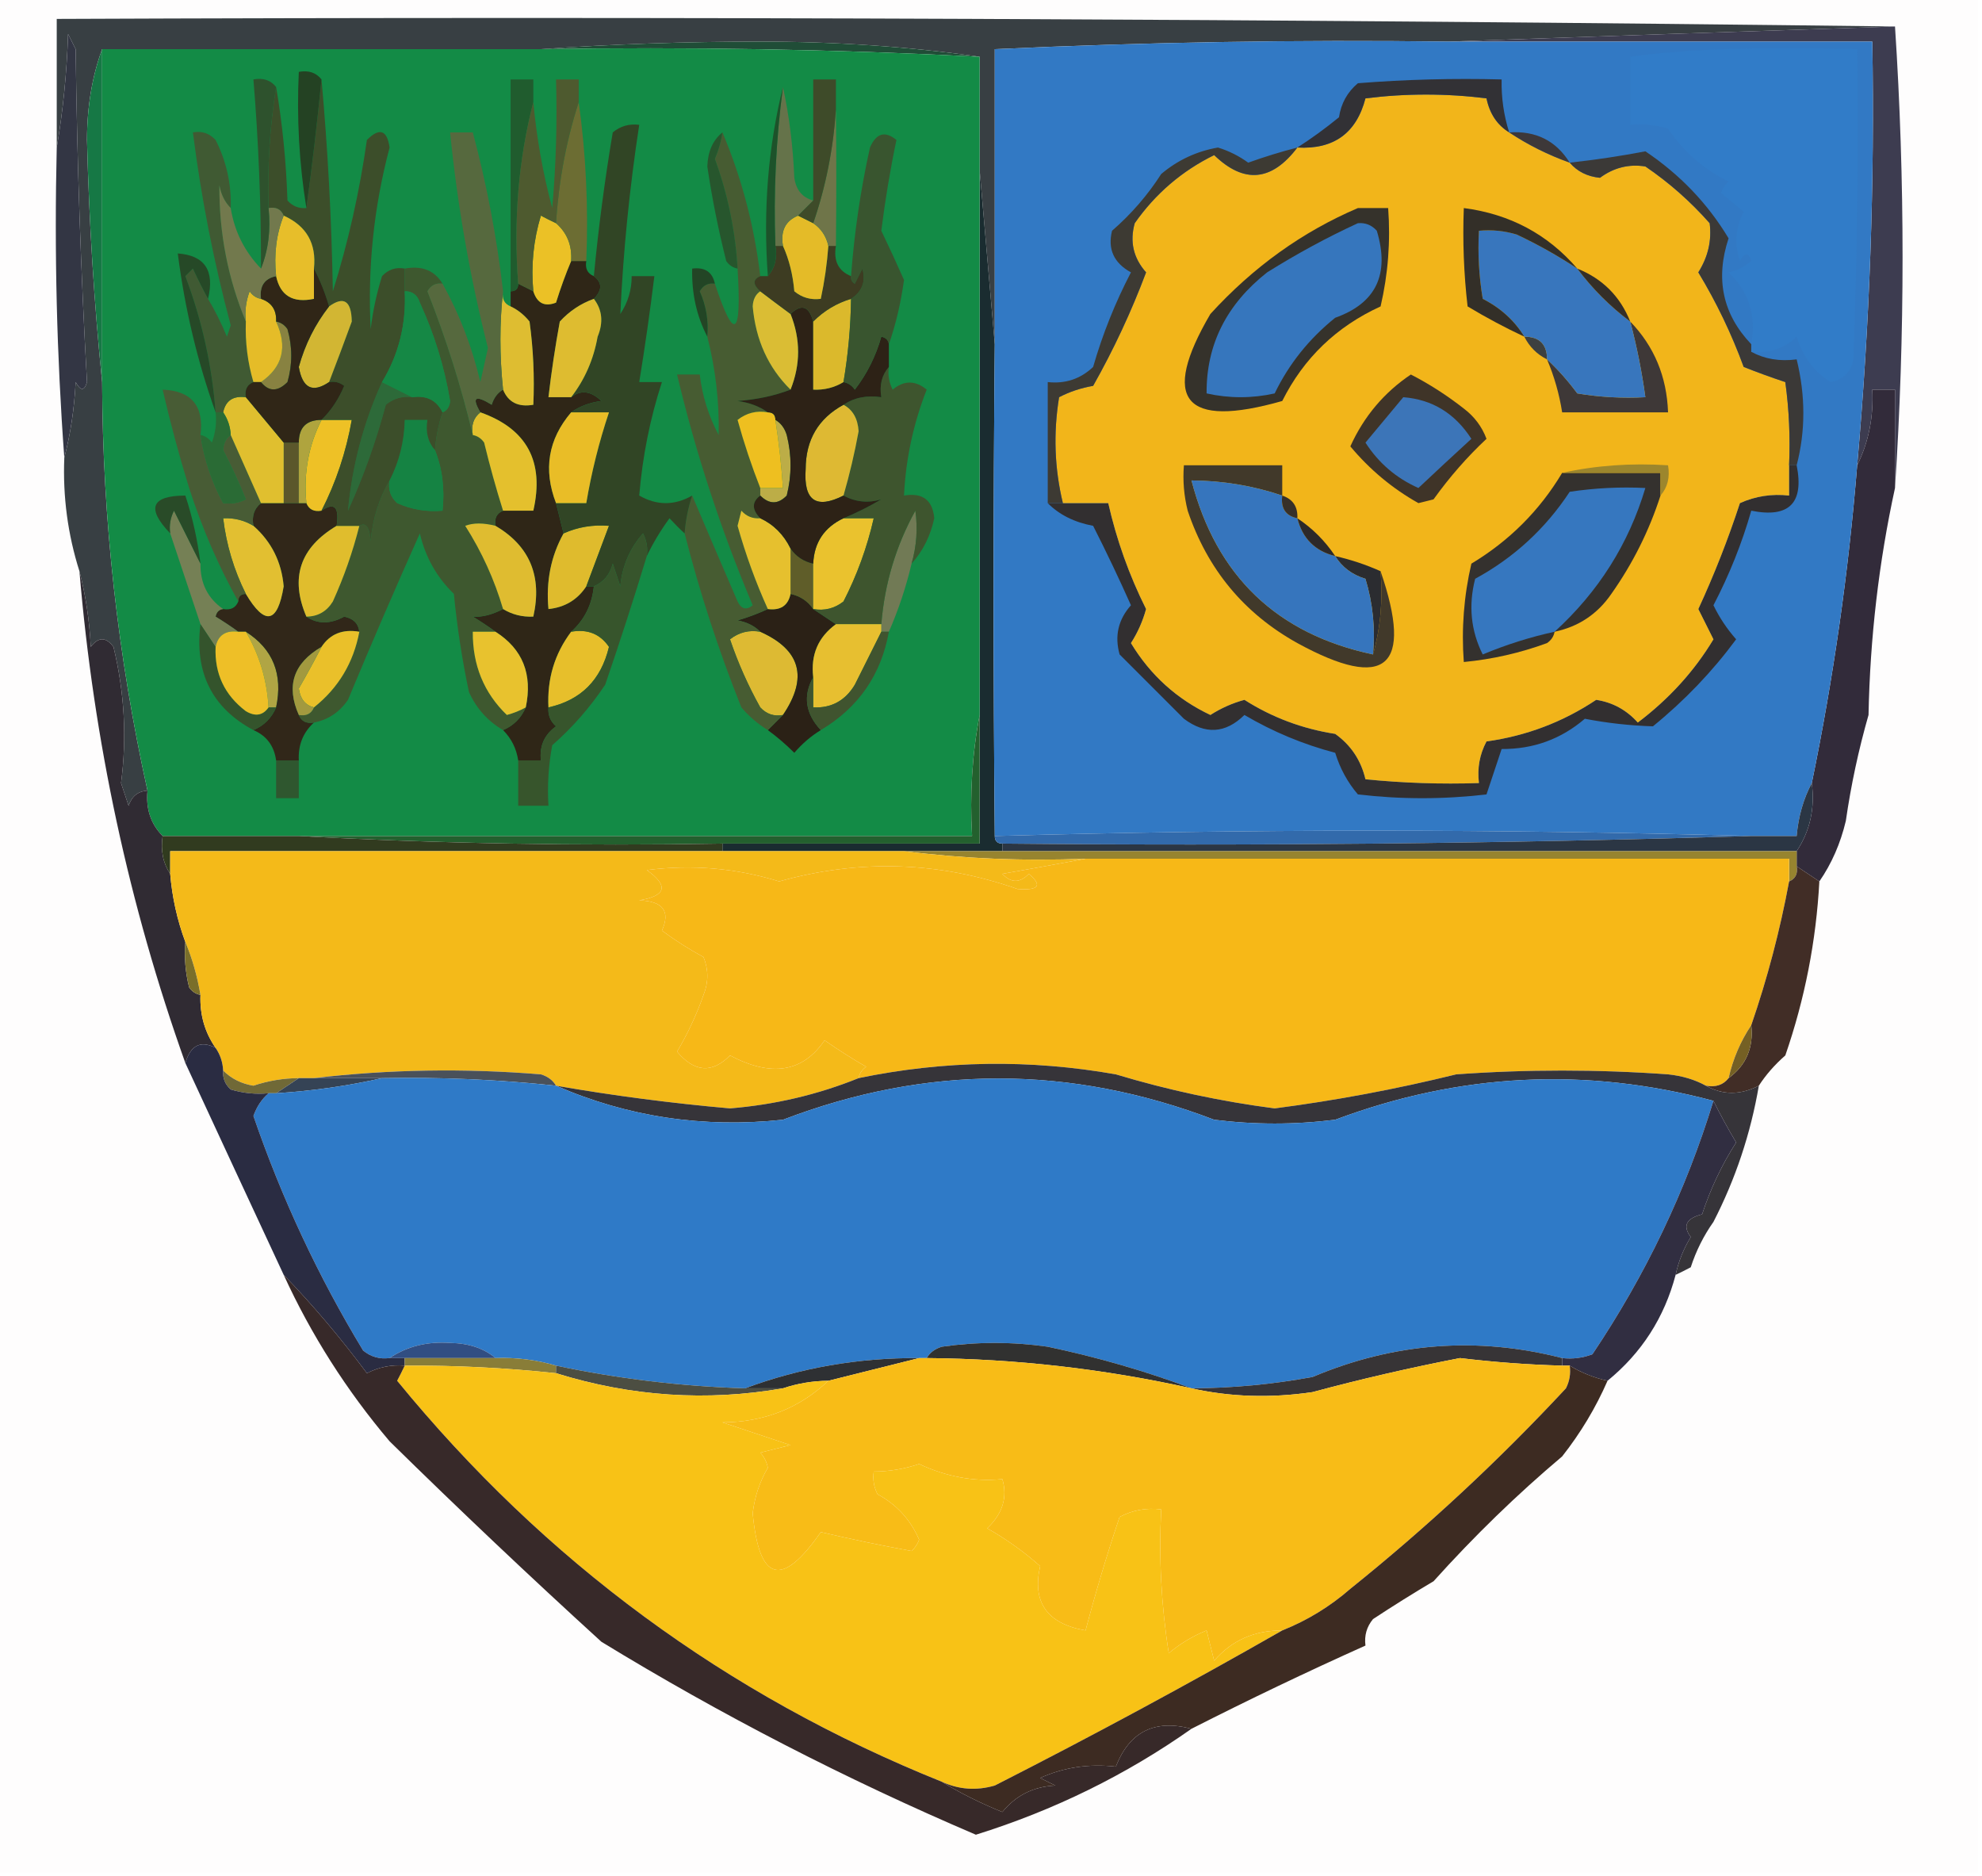<?xml version="1.0" encoding="UTF-8"?>
<!DOCTYPE svg PUBLIC "-//W3C//DTD SVG 1.1//EN" "http://www.w3.org/Graphics/SVG/1.1/DTD/svg11.dtd">
<svg xmlns="http://www.w3.org/2000/svg" version="1.1" width="262px" height="248px" style="shape-rendering:geometricPrecision; text-rendering:geometricPrecision; image-rendering:optimizeQuality; fill-rule:evenodd; clip-rule:evenodd" xmlns:xlink="http://www.w3.org/1999/xlink">
<g><path style="opacity:1" fill="#fefdfd" d="M -0.5,-0.5 C 86.833,-0.5 174.167,-0.5 261.5,-0.5C 261.5,82.167 261.5,164.833 261.5,247.5C 174.167,247.5 86.833,247.5 -0.5,247.5C -0.5,164.833 -0.5,82.167 -0.5,-0.5 Z"/></g>
<g><path style="opacity:1" fill="#383f43" d="M 250.5,3.5 C 230.705,4.143 211.039,4.81 191.5,5.5C 171.48,5.241 151.48,5.574 131.5,6.5C 131.5,19.5 131.5,32.5 131.5,45.5C 130.833,37.833 130.167,30.167 129.5,22.5C 129.5,17.5 129.5,12.5 129.5,7.5C 120.191,6.168 110.524,5.501 100.5,5.5C 90.661,5.5 80.994,5.834 71.5,6.5C 52.167,6.5 32.833,6.5 13.5,6.5C 12.176,10.107 11.509,14.107 11.5,18.5C 11.774,29.347 12.44,40.014 13.5,50.5C 13.57,68.757 15.57,86.757 19.5,104.5C 18.25,104.577 17.417,105.244 17,106.5C 16.667,105.5 16.333,104.5 16,103.5C 16.788,97.489 16.455,91.489 15,85.5C 14,84.167 13,84.167 12,85.5C 11.821,81.975 11.321,78.641 10.5,75.5C 8.959,70.635 8.292,65.635 8.5,60.5C 9.321,57.359 9.821,54.025 10,50.5C 10.654,51.696 11.154,51.696 11.5,50.5C 10.683,35.878 10.183,21.211 10,6.5C 9.667,5.833 9.333,5.167 9,4.5C 8.826,9.684 8.326,14.684 7.5,19.5C 7.5,13.833 7.5,8.167 7.5,2.5C 88.668,2.167 169.668,2.501 250.5,3.5 Z"/></g>
<g><path style="opacity:1" fill="#204d37" d="M 71.5,6.5 C 80.994,5.834 90.661,5.5 100.5,5.5C 110.524,5.501 120.191,6.168 129.5,7.5C 110.243,6.513 90.909,6.18 71.5,6.5 Z"/></g>
<g><path style="opacity:1" fill="#167845" d="M 13.5,6.5 C 13.5,21.167 13.5,35.833 13.5,50.5C 12.44,40.014 11.774,29.347 11.5,18.5C 11.509,14.107 12.176,10.107 13.5,6.5 Z"/></g>
<g><path style="opacity:1" fill="#333644" d="M 8.5,60.5 C 7.504,47.01 7.171,33.343 7.5,19.5C 8.326,14.684 8.826,9.684 9,4.5C 9.333,5.167 9.667,5.833 10,6.5C 10.183,21.211 10.683,35.878 11.5,50.5C 11.154,51.696 10.654,51.696 10,50.5C 9.821,54.025 9.321,57.359 8.5,60.5 Z"/></g>
<g><path style="opacity:1" fill="#3d3c50" d="M 250.5,3.5 C 251.833,23.833 251.833,44.167 250.5,64.5C 250.5,60.167 250.5,55.833 250.5,51.5C 249.5,51.5 248.5,51.5 247.5,51.5C 247.678,55.122 247.011,58.456 245.5,61.5C 247.157,42.877 247.823,24.211 247.5,5.5C 228.833,5.5 210.167,5.5 191.5,5.5C 211.039,4.81 230.705,4.143 250.5,3.5 Z"/></g>
<g><path style="opacity:1" fill="#1a2c30" d="M 129.5,22.5 C 130.167,30.167 130.833,37.833 131.5,45.5C 131.294,67.311 131.294,88.978 131.5,110.5C 131.5,111.167 131.833,111.5 132.5,111.5C 132.5,111.833 132.5,112.167 132.5,112.5C 128.167,112.5 123.833,112.5 119.5,112.5C 111.5,112.5 103.5,112.5 95.5,112.5C 95.5,112.167 95.5,111.833 95.5,111.5C 106.833,111.5 118.167,111.5 129.5,111.5C 129.5,105.833 129.5,100.167 129.5,94.5C 129.5,70.5 129.5,46.5 129.5,22.5 Z"/></g>
<g><path style="opacity:1" fill="#138b46" d="M 13.5,6.5 C 32.833,6.5 52.167,6.5 71.5,6.5C 90.909,6.18 110.243,6.513 129.5,7.5C 129.5,12.5 129.5,17.5 129.5,22.5C 129.5,46.5 129.5,70.5 129.5,94.5C 128.512,99.641 128.179,104.974 128.5,110.5C 98.833,110.5 69.167,110.5 39.5,110.5C 33.5,110.5 27.5,110.5 21.5,110.5C 19.926,108.898 19.259,106.898 19.5,104.5C 15.57,86.757 13.57,68.757 13.5,50.5C 13.5,35.833 13.5,21.167 13.5,6.5 Z"/></g>
<g><path style="opacity:1" fill="#ddba33" d="M 100.5,83.5 C 105.848,85.89 106.848,89.557 103.5,94.5C 102.325,94.719 101.325,94.386 100.5,93.5C 98.892,90.618 97.559,87.618 96.5,84.5C 97.689,83.571 99.022,83.238 100.5,83.5 Z"/></g>
<g><path style="opacity:1" fill="#b0a544" d="M 32.5,83.5 C 36.091,85.782 37.425,89.116 36.5,93.5C 36.167,93.5 35.833,93.5 35.5,93.5C 35.292,89.879 34.292,86.546 32.5,83.5 Z"/></g>
<g><path style="opacity:1" fill="#312719" d="M 34.5,66.5 C 35.5,66.5 36.5,66.5 37.5,66.5C 38.167,66.5 38.833,66.5 39.5,66.5C 39.833,66.5 40.167,66.5 40.5,66.5C 40.842,67.338 41.508,67.672 42.5,67.5C 44.203,66.34 44.869,67.007 44.5,69.5C 39.647,72.386 38.314,76.386 40.5,81.5C 41.979,82.506 43.646,82.506 45.5,81.5C 46.713,81.747 47.38,82.414 47.5,83.5C 45.302,83.12 43.635,83.787 42.5,85.5C 38.791,87.654 37.791,90.654 39.5,94.5C 39.842,95.338 40.508,95.672 41.5,95.5C 40.058,96.82 39.392,98.486 39.5,100.5C 38.5,100.5 37.5,100.5 36.5,100.5C 36.229,98.57 35.229,97.236 33.5,96.5C 34.9,95.9 35.9,94.9 36.5,93.5C 37.425,89.116 36.091,85.782 32.5,83.5C 32.167,83.5 31.833,83.5 31.5,83.5C 30.602,82.842 29.602,82.176 28.5,81.5C 28.624,80.893 28.957,80.56 29.5,80.5C 30.492,80.672 31.158,80.338 31.5,79.5C 31.5,78.833 31.833,78.5 32.5,78.5C 35.026,82.74 36.693,82.407 37.5,77.5C 37.218,74.269 35.885,71.602 33.5,69.5C 33.263,68.209 33.596,67.209 34.5,66.5 Z"/></g>
<g><path style="opacity:1" fill="#2b2116" d="M 104.5,78.5 C 105.778,78.782 106.778,79.449 107.5,80.5C 108.5,81.167 109.5,81.833 110.5,82.5C 108.15,84.213 107.15,86.547 107.5,89.5C 106.122,91.97 106.455,94.303 108.5,96.5C 107.206,97.29 106.039,98.29 105,99.5C 103.855,98.364 102.688,97.364 101.5,96.5C 102.167,95.833 102.833,95.167 103.5,94.5C 106.848,89.557 105.848,85.89 100.5,83.5C 99.737,82.732 98.737,82.232 97.5,82C 98.901,81.59 100.234,81.09 101.5,80.5C 103.179,80.715 104.179,80.048 104.5,78.5 Z"/></g>
<g><path style="opacity:1" fill="#2f2617" d="M 75.5,34.5 C 76.167,34.5 76.833,34.5 77.5,34.5C 77.328,35.492 77.662,36.158 78.5,36.5C 79.625,37.348 79.625,38.348 78.5,39.5C 76.771,40.117 75.271,41.117 74,42.5C 73.39,45.827 72.89,49.161 72.5,52.5C 73.5,52.5 74.5,52.5 75.5,52.5C 76.789,51.499 78.122,51.666 79.5,53C 77.942,53.21 76.609,53.71 75.5,54.5C 72.461,58.065 71.795,62.065 73.5,66.5C 73.833,67.833 74.167,69.167 74.5,70.5C 72.826,73.507 72.159,76.841 72.5,80.5C 74.664,80.278 76.33,79.278 77.5,77.5C 77.833,77.5 78.167,77.5 78.5,77.5C 78.25,79.941 77.25,81.941 75.5,83.5C 73.307,86.418 72.307,89.751 72.5,93.5C 72.414,94.496 72.748,95.329 73.5,96C 71.963,97.11 71.296,98.61 71.5,100.5C 70.5,100.5 69.5,100.5 68.5,100.5C 68.267,98.938 67.6,97.605 66.5,96.5C 67.9,95.9 68.9,94.9 69.5,93.5C 70.424,89.116 69.091,85.782 65.5,83.5C 64.602,82.842 63.602,82.176 62.5,81.5C 63.691,81.595 65.025,81.262 66.5,80.5C 67.708,81.234 69.041,81.567 70.5,81.5C 71.695,76.168 70.028,72.168 65.5,69.5C 65.328,68.508 65.662,67.842 66.5,67.5C 67.833,67.5 69.167,67.5 70.5,67.5C 71.984,61.01 69.651,56.677 63.5,54.5C 62.322,52.493 62.822,52.16 65,53.5C 65.278,52.584 65.778,51.917 66.5,51.5C 67.183,53.176 68.517,53.843 70.5,53.5C 70.665,49.818 70.499,46.152 70,42.5C 69.292,41.62 68.458,40.953 67.5,40.5C 67.5,39.833 67.5,39.167 67.5,38.5C 68.167,38.5 68.5,38.167 68.5,37.5C 69.167,37.833 69.833,38.167 70.5,38.5C 71.002,40.085 72.002,40.585 73.5,40C 74.109,38.052 74.776,36.218 75.5,34.5 Z"/></g>
<g><path style="opacity:1" fill="#5f5d29" d="M 104.5,72.5 C 105.222,73.551 106.222,74.218 107.5,74.5C 107.5,76.5 107.5,78.5 107.5,80.5C 106.778,79.449 105.778,78.782 104.5,78.5C 104.5,76.5 104.5,74.5 104.5,72.5 Z"/></g>
<g><path style="opacity:1" fill="#758055" d="M 26.5,74.5 C 26.461,77.089 27.461,79.089 29.5,80.5C 28.957,80.56 28.624,80.893 28.5,81.5C 29.602,82.176 30.602,82.842 31.5,83.5C 29.821,83.285 28.821,83.952 28.5,85.5C 27.833,84.5 27.167,83.5 26.5,82.5C 25.167,78.5 23.833,74.5 22.5,70.5C 22.351,69.448 22.517,68.448 23,67.5C 24.213,69.925 25.379,72.258 26.5,74.5 Z"/></g>
<g><path style="opacity:1" fill="#eac22e" d="M 111.5,68.5 C 112.833,68.5 114.167,68.5 115.5,68.5C 114.623,72.35 113.289,76.017 111.5,79.5C 110.311,80.429 108.978,80.762 107.5,80.5C 107.5,78.5 107.5,76.5 107.5,74.5C 107.622,71.708 108.956,69.708 111.5,68.5 Z"/></g>
<g><path style="opacity:1" fill="#3e582f" d="M 53.5,35.5 C 55.781,35.077 57.448,35.744 58.5,37.5C 57.624,37.369 56.957,37.703 56.5,38.5C 58.984,44.799 60.984,51.132 62.5,57.5C 63.117,57.611 63.617,57.944 64,58.5C 64.739,61.547 65.572,64.546 66.5,67.5C 65.662,67.842 65.328,68.508 65.5,69.5C 63.891,69.094 62.557,69.094 61.5,69.5C 63.694,72.951 65.36,76.618 66.5,80.5C 65.025,81.262 63.691,81.595 62.5,81.5C 63.602,82.176 64.602,82.842 65.5,83.5C 64.5,83.5 63.5,83.5 62.5,83.5C 62.463,87.903 63.963,91.569 67,94.5C 67.902,94.257 68.735,93.923 69.5,93.5C 68.9,94.9 67.9,95.9 66.5,96.5C 64.496,95.327 62.996,93.66 62,91.5C 61.088,87.205 60.422,82.872 60,78.5C 57.724,76.282 56.224,73.615 55.5,70.5C 52.236,77.792 49.069,85.126 46,92.5C 44.871,94.141 43.371,95.141 41.5,95.5C 40.508,95.672 39.842,95.338 39.5,94.5C 40.492,94.672 41.158,94.338 41.5,93.5C 44.728,90.931 46.728,87.598 47.5,83.5C 47.38,82.414 46.713,81.747 45.5,81.5C 43.646,82.506 41.979,82.506 40.5,81.5C 42.017,81.489 43.184,80.823 44,79.5C 45.474,76.244 46.64,72.911 47.5,69.5C 48.341,68.991 48.841,69.657 49,71.5C 49.279,68.543 50.113,65.877 51.5,63.5C 51.281,64.675 51.614,65.675 52.5,66.5C 54.409,67.348 56.409,67.682 58.5,67.5C 58.806,64.615 58.473,61.948 57.5,59.5C 57.629,57.784 57.962,56.117 58.5,54.5C 59.097,54.265 59.43,53.765 59.5,53C 58.744,48.489 57.411,44.155 55.5,40C 55.164,38.97 54.497,38.47 53.5,38.5C 53.5,37.5 53.5,36.5 53.5,35.5 Z"/></g>
<g><path style="opacity:1" fill="#475c32" d="M 95.5,17.5 C 98.043,23.524 99.709,29.857 100.5,36.5C 99.494,36.938 99.494,37.604 100.5,38.5C 99.876,38.917 99.543,39.584 99.5,40.5C 99.894,44.941 101.56,48.608 104.5,51.5C 102.369,52.314 100.036,52.814 97.5,53C 99.058,53.21 100.391,53.71 101.5,54.5C 100.022,54.238 98.689,54.571 97.5,55.5C 98.351,58.578 99.351,61.578 100.5,64.5C 100.5,64.833 100.5,65.167 100.5,65.5C 99.375,66.348 99.375,67.348 100.5,68.5C 99.504,68.586 98.671,68.252 98,67.5C 97.833,68.167 97.667,68.833 97.5,69.5C 98.565,73.291 99.899,76.958 101.5,80.5C 100.234,81.09 98.901,81.59 97.5,82C 98.737,82.232 99.737,82.732 100.5,83.5C 99.022,83.238 97.689,83.571 96.5,84.5C 97.559,87.618 98.892,90.618 100.5,93.5C 101.325,94.386 102.325,94.719 103.5,94.5C 102.833,95.167 102.167,95.833 101.5,96.5C 100.206,95.71 99.039,94.71 98,93.5C 95.009,86.025 92.509,78.358 90.5,70.5C 90.629,68.784 90.962,67.117 91.5,65.5C 93.448,70.077 95.448,74.744 97.5,79.5C 98.002,80.521 98.668,80.688 99.5,80C 95.32,70.117 91.987,59.95 89.5,49.5C 90.5,49.5 91.5,49.5 92.5,49.5C 92.826,52.311 93.659,54.978 95,57.5C 95.094,53.126 94.594,48.792 93.5,44.5C 93.682,42.409 93.348,40.409 92.5,38.5C 92.957,37.703 93.624,37.369 94.5,37.5C 97.056,45.235 98.056,44.569 97.5,35.5C 97.205,30.527 96.205,25.694 94.5,21C 94.989,19.861 95.323,18.695 95.5,17.5 Z"/></g>
<g><path style="opacity:1" fill="#dfbb2d" d="M 77.5,77.5 C 76.33,79.278 74.664,80.278 72.5,80.5C 72.159,76.841 72.826,73.507 74.5,70.5C 76.379,69.659 78.379,69.325 80.5,69.5C 79.506,72.157 78.506,74.824 77.5,77.5 Z"/></g>
<g><path style="opacity:1" fill="#e2bf31" d="M 33.5,69.5 C 35.885,71.602 37.218,74.269 37.5,77.5C 36.693,82.407 35.026,82.74 32.5,78.5C 30.921,75.341 29.921,72.007 29.5,68.5C 30.959,68.433 32.292,68.766 33.5,69.5 Z"/></g>
<g><path style="opacity:1" fill="#dfbc30" d="M 65.5,69.5 C 70.028,72.168 71.695,76.168 70.5,81.5C 69.041,81.567 67.708,81.234 66.5,80.5C 65.36,76.618 63.694,72.951 61.5,69.5C 62.557,69.094 63.891,69.094 65.5,69.5 Z"/></g>
<g><path style="opacity:1" fill="#e0bd2d" d="M 44.5,69.5 C 45.5,69.5 46.5,69.5 47.5,69.5C 46.64,72.911 45.474,76.244 44,79.5C 43.184,80.823 42.017,81.489 40.5,81.5C 38.314,76.386 39.647,72.386 44.5,69.5 Z"/></g>
<g><path style="opacity:1" fill="#717a55" d="M 120.5,74.5 C 119.759,77.634 118.759,80.634 117.5,83.5C 117.167,83.5 116.833,83.5 116.5,83.5C 116.5,83.167 116.5,82.833 116.5,82.5C 116.935,77.138 118.435,72.138 121,67.5C 121.334,69.847 121.167,72.181 120.5,74.5 Z"/></g>
<g><path style="opacity:1" fill="#e6c02e" d="M 100.5,68.5 C 102.264,69.326 103.598,70.659 104.5,72.5C 104.5,74.5 104.5,76.5 104.5,78.5C 104.179,80.048 103.179,80.715 101.5,80.5C 99.899,76.958 98.565,73.291 97.5,69.5C 97.667,68.833 97.833,68.167 98,67.5C 98.671,68.252 99.504,68.586 100.5,68.5 Z"/></g>
<g><path style="opacity:1" fill="#294b28" d="M 26.5,74.5 C 25.379,72.258 24.213,69.925 23,67.5C 22.517,68.448 22.351,69.448 22.5,70.5C 19.318,67.183 19.985,65.517 24.5,65.5C 25.461,68.426 26.127,71.426 26.5,74.5 Z"/></g>
<g><path style="opacity:1" fill="#485c35" d="M 26.5,57.5 C 26.986,60.711 27.986,63.711 29.5,66.5C 30.552,66.65 31.552,66.483 32.5,66C 31.592,63.768 30.592,61.601 29.5,59.5C 29.543,58.584 29.876,57.917 30.5,57.5C 31.827,60.471 33.16,63.471 34.5,66.5C 33.596,67.209 33.263,68.209 33.5,69.5C 32.292,68.766 30.959,68.433 29.5,68.5C 29.921,72.007 30.921,75.341 32.5,78.5C 31.833,78.5 31.5,78.833 31.5,79.5C 28.896,74.853 26.73,69.853 25,64.5C 23.673,60.191 22.506,55.858 21.5,51.5C 25.314,51.651 26.981,53.651 26.5,57.5 Z"/></g>
<g><path style="opacity:1" fill="#3e552e" d="M 117.5,48.5 C 117.351,49.552 117.517,50.552 118,51.5C 119.494,50.253 120.994,50.253 122.5,51.5C 120.733,56.003 119.733,60.669 119.5,65.5C 121.948,65.085 123.281,66.085 123.5,68.5C 122.999,70.836 121.999,72.836 120.5,74.5C 121.167,72.181 121.334,69.847 121,67.5C 118.435,72.138 116.935,77.138 116.5,82.5C 114.5,82.5 112.5,82.5 110.5,82.5C 109.5,81.833 108.5,81.167 107.5,80.5C 108.978,80.762 110.311,80.429 111.5,79.5C 113.289,76.017 114.623,72.35 115.5,68.5C 114.167,68.5 112.833,68.5 111.5,68.5C 113.158,67.819 114.825,66.985 116.5,66C 114.773,66.526 113.106,66.359 111.5,65.5C 112.306,62.715 112.972,59.881 113.5,57C 113.392,55.319 112.725,54.152 111.5,53.5C 112.919,52.549 114.585,52.215 116.5,52.5C 116.232,50.901 116.566,49.568 117.5,48.5 Z"/></g>
<g><path style="opacity:1" fill="#158343" d="M 57.5,59.5 C 58.473,61.948 58.806,64.615 58.5,67.5C 56.409,67.682 54.409,67.348 52.5,66.5C 51.614,65.675 51.281,64.675 51.5,63.5C 52.774,61.008 53.44,58.341 53.5,55.5C 54.5,55.5 55.5,55.5 56.5,55.5C 56.232,57.099 56.566,58.432 57.5,59.5 Z"/></g>
<g><path style="opacity:1" fill="#deb933" d="M 111.5,53.5 C 112.725,54.152 113.392,55.319 113.5,57C 112.972,59.881 112.306,62.715 111.5,65.5C 107.876,67.334 106.209,66.167 106.5,62C 106.509,58.144 108.175,55.31 111.5,53.5 Z"/></g>
<g><path style="opacity:1" fill="#bcad47" d="M 102.5,55.5 C 103.222,55.917 103.722,56.584 104,57.5C 104.667,60.167 104.667,62.833 104,65.5C 102.855,66.684 101.688,66.684 100.5,65.5C 100.5,65.167 100.5,64.833 100.5,64.5C 101.5,64.5 102.5,64.5 103.5,64.5C 103.296,61.482 102.963,58.482 102.5,55.5 Z"/></g>
<g><path style="opacity:1" fill="#5b572b" d="M 37.5,58.5 C 38.167,58.5 38.833,58.5 39.5,58.5C 39.5,61.167 39.5,63.833 39.5,66.5C 38.833,66.5 38.167,66.5 37.5,66.5C 37.5,63.833 37.5,61.167 37.5,58.5 Z"/></g>
<g><path style="opacity:1" fill="#e0bf2f" d="M 32.5,52.5 C 34.167,54.5 35.833,56.5 37.5,58.5C 37.5,61.167 37.5,63.833 37.5,66.5C 36.5,66.5 35.5,66.5 34.5,66.5C 33.16,63.471 31.827,60.471 30.5,57.5C 30.443,56.391 30.11,55.391 29.5,54.5C 29.821,52.952 30.821,52.285 32.5,52.5 Z"/></g>
<g><path style="opacity:1" fill="#2a6b35" d="M 28.5,54.5 C 28.833,54.5 29.167,54.5 29.5,54.5C 30.11,55.391 30.443,56.391 30.5,57.5C 29.876,57.917 29.543,58.584 29.5,59.5C 30.592,61.601 31.592,63.768 32.5,66C 31.552,66.483 30.552,66.65 29.5,66.5C 27.986,63.711 26.986,60.711 26.5,57.5C 27.117,57.611 27.617,57.944 28,58.5C 28.49,57.207 28.657,55.873 28.5,54.5 Z"/></g>
<g><path style="opacity:1" fill="#eebf20" d="M 101.5,54.5 C 102.167,54.5 102.5,54.833 102.5,55.5C 102.963,58.482 103.296,61.482 103.5,64.5C 102.5,64.5 101.5,64.5 100.5,64.5C 99.351,61.578 98.351,58.578 97.5,55.5C 98.689,54.571 100.022,54.238 101.5,54.5 Z"/></g>
<g><path style="opacity:1" fill="#314525" d="M 91.5,65.5 C 90.962,67.117 90.629,68.784 90.5,70.5C 89.849,69.909 89.182,69.243 88.5,68.5C 87.304,70.145 86.304,71.811 85.5,73.5C 85.65,72.448 85.483,71.448 85,70.5C 83.249,72.49 82.249,74.823 82,77.5C 81.667,76.5 81.333,75.5 81,74.5C 80.623,75.942 79.79,76.942 78.5,77.5C 78.167,77.5 77.833,77.5 77.5,77.5C 78.506,74.824 79.506,72.157 80.5,69.5C 78.379,69.325 76.379,69.659 74.5,70.5C 74.167,69.167 73.833,67.833 73.5,66.5C 74.833,66.5 76.167,66.5 77.5,66.5C 78.191,62.404 79.191,58.404 80.5,54.5C 78.833,54.5 77.167,54.5 75.5,54.5C 76.609,53.71 77.942,53.21 79.5,53C 78.122,51.666 76.789,51.499 75.5,52.5C 77.3,50.172 78.467,47.505 79,44.5C 79.78,42.613 79.613,40.946 78.5,39.5C 79.625,38.348 79.625,37.348 78.5,36.5C 79.105,30.152 79.938,23.819 81,17.5C 82.011,16.663 83.178,16.33 84.5,16.5C 83.223,24.817 82.39,33.15 82,41.5C 83.009,39.975 83.509,38.308 83.5,36.5C 84.5,36.5 85.5,36.5 86.5,36.5C 85.926,41.183 85.26,45.85 84.5,50.5C 85.5,50.5 86.5,50.5 87.5,50.5C 85.935,55.307 84.935,60.307 84.5,65.5C 86.833,66.833 89.167,66.833 91.5,65.5 Z"/></g>
<g><path style="opacity:1" fill="#e9bd27" d="M 75.5,54.5 C 77.167,54.5 78.833,54.5 80.5,54.5C 79.191,58.404 78.191,62.404 77.5,66.5C 76.167,66.5 74.833,66.5 73.5,66.5C 71.795,62.065 72.461,58.065 75.5,54.5 Z"/></g>
<g><path style="opacity:1" fill="#e4c02d" d="M 63.5,54.5 C 69.651,56.677 71.984,61.01 70.5,67.5C 69.167,67.5 67.833,67.5 66.5,67.5C 65.572,64.546 64.739,61.547 64,58.5C 63.617,57.944 63.117,57.611 62.5,57.5C 62.263,56.209 62.596,55.209 63.5,54.5 Z"/></g>
<g><path style="opacity:1" fill="#eec126" d="M 42.5,55.5 C 43.833,55.5 45.167,55.5 46.5,55.5C 45.752,59.743 44.419,63.743 42.5,67.5C 41.508,67.672 40.842,67.338 40.5,66.5C 40.113,62.556 40.78,58.889 42.5,55.5 Z"/></g>
<g><path style="opacity:1" fill="#afa43e" d="M 42.5,55.5 C 40.78,58.889 40.113,62.556 40.5,66.5C 40.167,66.5 39.833,66.5 39.5,66.5C 39.5,63.833 39.5,61.167 39.5,58.5C 39.5,56.5 40.5,55.5 42.5,55.5 Z"/></g>
<g><path style="opacity:1" fill="#2d6a39" d="M 50.5,50.5 C 51.833,51.167 53.167,51.833 54.5,52.5C 53.178,52.33 52.011,52.663 51,53.5C 49.704,58.35 48.037,63.017 46,67.5C 46.556,61.543 48.056,55.877 50.5,50.5 Z"/></g>
<g><path style="opacity:1" fill="#2d2216" d="M 107.5,42.5 C 107.5,45.5 107.5,48.5 107.5,51.5C 108.959,51.567 110.292,51.234 111.5,50.5C 112.117,50.611 112.617,50.944 113,51.5C 114.61,49.403 115.777,47.07 116.5,44.5C 117.107,44.624 117.44,44.957 117.5,45.5C 117.5,46.5 117.5,47.5 117.5,48.5C 116.566,49.568 116.232,50.901 116.5,52.5C 114.585,52.215 112.919,52.549 111.5,53.5C 108.175,55.31 106.509,58.144 106.5,62C 106.209,66.167 107.876,67.334 111.5,65.5C 113.106,66.359 114.773,66.526 116.5,66C 114.825,66.985 113.158,67.819 111.5,68.5C 108.956,69.708 107.622,71.708 107.5,74.5C 106.222,74.218 105.222,73.551 104.5,72.5C 103.598,70.659 102.264,69.326 100.5,68.5C 99.375,67.348 99.375,66.348 100.5,65.5C 101.688,66.684 102.855,66.684 104,65.5C 104.667,62.833 104.667,60.167 104,57.5C 103.722,56.584 103.222,55.917 102.5,55.5C 102.5,54.833 102.167,54.5 101.5,54.5C 100.391,53.71 99.058,53.21 97.5,53C 100.036,52.814 102.369,52.314 104.5,51.5C 105.833,48.167 105.833,44.833 104.5,41.5C 105.947,40.115 106.947,40.448 107.5,42.5 Z"/></g>
<g><path style="opacity:1" fill="#debc30" d="M 78.5,39.5 C 79.613,40.946 79.78,42.613 79,44.5C 78.467,47.505 77.3,50.172 75.5,52.5C 74.5,52.5 73.5,52.5 72.5,52.5C 72.89,49.161 73.39,45.827 74,42.5C 75.271,41.117 76.771,40.117 78.5,39.5 Z"/></g>
<g><path style="opacity:1" fill="#3c4e2a" d="M 42.5,10.5 C 43.33,19.658 43.83,28.991 44,38.5C 46.028,32.022 47.528,25.355 48.5,18.5C 50.167,16.833 51.167,17.167 51.5,19.5C 49.413,27.372 48.58,35.372 49,43.5C 49.287,41.109 49.787,38.776 50.5,36.5C 51.325,35.614 52.325,35.281 53.5,35.5C 53.5,36.5 53.5,37.5 53.5,38.5C 53.71,42.858 52.71,46.858 50.5,50.5C 48.056,55.877 46.556,61.543 46,67.5C 48.037,63.017 49.704,58.35 51,53.5C 52.011,52.663 53.178,52.33 54.5,52.5C 56.38,52.229 57.713,52.896 58.5,54.5C 57.962,56.117 57.629,57.784 57.5,59.5C 56.566,58.432 56.232,57.099 56.5,55.5C 55.5,55.5 54.5,55.5 53.5,55.5C 53.44,58.341 52.774,61.008 51.5,63.5C 50.113,65.877 49.279,68.543 49,71.5C 48.841,69.657 48.341,68.991 47.5,69.5C 46.5,69.5 45.5,69.5 44.5,69.5C 44.869,67.007 44.203,66.34 42.5,67.5C 44.419,63.743 45.752,59.743 46.5,55.5C 45.167,55.5 43.833,55.5 42.5,55.5C 43.778,54.251 44.778,52.751 45.5,51C 44.906,50.536 44.239,50.369 43.5,50.5C 44.532,47.817 45.532,45.151 46.5,42.5C 46.453,39.761 45.453,39.095 43.5,40.5C 42.976,38.694 42.309,37.028 41.5,35.5C 41.851,32.188 40.518,29.855 37.5,28.5C 37.158,27.662 36.492,27.328 35.5,27.5C 35.324,22.12 35.658,16.787 36.5,11.5C 37.326,16.317 37.826,21.317 38,26.5C 38.671,27.252 39.504,27.586 40.5,27.5C 41.253,21.968 41.919,16.301 42.5,10.5 Z"/></g>
<g><path style="opacity:1" fill="#dabd34" d="M 100.5,38.5 C 101.795,39.488 103.128,40.488 104.5,41.5C 105.833,44.833 105.833,48.167 104.5,51.5C 101.56,48.608 99.894,44.941 99.5,40.5C 99.543,39.584 99.876,38.917 100.5,38.5 Z"/></g>
<g><path style="opacity:1" fill="#dbb92c" d="M 112.5,39.5 C 112.448,43.198 112.114,46.865 111.5,50.5C 110.292,51.234 108.959,51.567 107.5,51.5C 107.5,48.5 107.5,45.5 107.5,42.5C 108.922,41.075 110.589,40.075 112.5,39.5 Z"/></g>
<g><path style="opacity:1" fill="#debd31" d="M 66.5,38.5 C 66.328,39.492 66.662,40.158 67.5,40.5C 68.458,40.953 69.292,41.62 70,42.5C 70.499,46.152 70.665,49.818 70.5,53.5C 68.517,53.843 67.183,53.176 66.5,51.5C 66.034,46.971 66.034,42.637 66.5,38.5 Z"/></g>
<g><path style="opacity:1" fill="#405a33" d="M 30.5,27.5 C 29.732,26.738 29.232,25.738 29,24.5C 28.963,30.811 30.129,36.811 32.5,42.5C 32.401,45.237 32.735,47.904 33.5,50.5C 32.662,50.842 32.328,51.508 32.5,52.5C 30.821,52.285 29.821,52.952 29.5,54.5C 29.167,54.5 28.833,54.5 28.5,54.5C 28.024,48.31 26.691,42.31 24.5,36.5C 24.833,36.167 25.167,35.833 25.5,35.5C 26.172,36.949 26.839,38.282 27.5,39.5C 28.41,41.019 29.243,42.685 30,44.5C 30.167,44 30.333,43.5 30.5,43C 28.256,34.613 26.589,26.113 25.5,17.5C 26.675,17.281 27.675,17.614 28.5,18.5C 29.933,21.333 30.6,24.333 30.5,27.5 Z"/></g>
<g><path style="opacity:1" fill="#158845" d="M 53.5,38.5 C 54.497,38.47 55.164,38.97 55.5,40C 57.411,44.155 58.744,48.489 59.5,53C 59.43,53.765 59.097,54.265 58.5,54.5C 57.713,52.896 56.38,52.229 54.5,52.5C 53.167,51.833 51.833,51.167 50.5,50.5C 52.71,46.858 53.71,42.858 53.5,38.5 Z"/></g>
<g><path style="opacity:1" fill="#d2b633" d="M 43.5,50.5 C 41.316,51.983 39.983,51.316 39.5,48.5C 40.317,45.533 41.65,42.866 43.5,40.5C 45.453,39.095 46.453,39.761 46.5,42.5C 45.532,45.151 44.532,47.817 43.5,50.5 Z"/></g>
<g><path style="opacity:1" fill="#888241" d="M 36.5,42.5 C 37.117,42.611 37.617,42.944 38,43.5C 38.667,45.833 38.667,48.167 38,50.5C 36.708,51.791 35.542,51.791 34.5,50.5C 37.378,48.512 38.045,45.846 36.5,42.5 Z"/></g>
<g><path style="opacity:1" fill="#e5bc28" d="M 34.5,39.5 C 35.906,39.973 36.573,40.973 36.5,42.5C 38.045,45.846 37.378,48.512 34.5,50.5C 34.167,50.5 33.833,50.5 33.5,50.5C 32.735,47.904 32.401,45.237 32.5,42.5C 32.343,41.127 32.51,39.793 33,38.5C 33.383,39.056 33.883,39.389 34.5,39.5 Z"/></g>
<g><path style="opacity:1" fill="#234525" d="M 94.5,37.5 C 93.624,37.369 92.957,37.703 92.5,38.5C 93.348,40.409 93.682,42.409 93.5,44.5C 92.087,41.781 91.42,38.781 91.5,35.5C 93.179,35.285 94.179,35.952 94.5,37.5 Z"/></g>
<g><path style="opacity:1" fill="#302617" d="M 41.5,35.5 C 42.309,37.028 42.976,38.694 43.5,40.5C 41.65,42.866 40.317,45.533 39.5,48.5C 39.983,51.316 41.316,51.983 43.5,50.5C 44.239,50.369 44.906,50.536 45.5,51C 44.778,52.751 43.778,54.251 42.5,55.5C 40.5,55.5 39.5,56.5 39.5,58.5C 38.833,58.5 38.167,58.5 37.5,58.5C 35.833,56.5 34.167,54.5 32.5,52.5C 32.328,51.508 32.662,50.842 33.5,50.5C 33.833,50.5 34.167,50.5 34.5,50.5C 35.542,51.791 36.708,51.791 38,50.5C 38.667,48.167 38.667,45.833 38,43.5C 37.617,42.944 37.117,42.611 36.5,42.5C 36.573,40.973 35.906,39.973 34.5,39.5C 34.285,37.821 34.952,36.821 36.5,36.5C 37.048,39.084 38.715,40.084 41.5,39.5C 41.5,38.167 41.5,36.833 41.5,35.5 Z"/></g>
<g><path style="opacity:1" fill="#39552f" d="M 117.5,45.5 C 117.44,44.957 117.107,44.624 116.5,44.5C 115.777,47.07 114.61,49.403 113,51.5C 112.617,50.944 112.117,50.611 111.5,50.5C 112.114,46.865 112.448,43.198 112.5,39.5C 113.984,38.527 114.484,37.193 114,35.5C 113.667,36.167 113.333,36.833 113,37.5C 112.601,37.272 112.435,36.938 112.5,36.5C 112.924,30.776 113.757,25.11 115,19.5C 115.826,17.595 116.993,17.261 118.5,18.5C 117.671,22.456 117.005,26.456 116.5,30.5C 117.546,32.672 118.546,34.839 119.5,37C 119.088,40.026 118.421,42.86 117.5,45.5 Z"/></g>
<g><path style="opacity:1" fill="#3d3c22" d="M 102.5,32.5 C 102.833,32.5 103.167,32.5 103.5,32.5C 104.309,34.292 104.809,36.292 105,38.5C 106.011,39.337 107.178,39.67 108.5,39.5C 108.993,37.194 109.326,34.861 109.5,32.5C 109.833,32.5 110.167,32.5 110.5,32.5C 110.157,34.483 110.824,35.817 112.5,36.5C 112.435,36.938 112.601,37.272 113,37.5C 113.333,36.833 113.667,36.167 114,35.5C 114.484,37.193 113.984,38.527 112.5,39.5C 110.589,40.075 108.922,41.075 107.5,42.5C 106.947,40.448 105.947,40.115 104.5,41.5C 103.128,40.488 101.795,39.488 100.5,38.5C 99.494,37.604 99.494,36.938 100.5,36.5C 100.833,36.5 101.167,36.5 101.5,36.5C 102.434,35.432 102.768,34.099 102.5,32.5 Z"/></g>
<g><path style="opacity:1" fill="#e7be2a" d="M 37.5,28.5 C 40.518,29.855 41.851,32.188 41.5,35.5C 41.5,36.833 41.5,38.167 41.5,39.5C 38.715,40.084 37.048,39.084 36.5,36.5C 36.194,33.615 36.527,30.948 37.5,28.5 Z"/></g>
<g><path style="opacity:1" fill="#264927" d="M 27.5,39.5 C 26.839,38.282 26.172,36.949 25.5,35.5C 25.167,35.833 24.833,36.167 24.5,36.5C 26.691,42.31 28.024,48.31 28.5,54.5C 26.096,47.784 24.429,40.784 23.5,33.5C 27.068,33.759 28.401,35.759 27.5,39.5 Z"/></g>
<g><path style="opacity:1" fill="#ebc126" d="M 73.5,29.5 C 74.968,30.779 75.635,32.446 75.5,34.5C 74.776,36.218 74.109,38.052 73.5,40C 72.002,40.585 71.002,40.085 70.5,38.5C 70.18,35.102 70.513,31.768 71.5,28.5C 72.183,28.863 72.85,29.196 73.5,29.5 Z"/></g>
<g><path style="opacity:1" fill="#72794d" d="M 30.5,27.5 C 30.985,30.569 32.319,33.236 34.5,35.5C 35.473,33.052 35.806,30.385 35.5,27.5C 36.492,27.328 37.158,27.662 37.5,28.5C 36.527,30.948 36.194,33.615 36.5,36.5C 34.952,36.821 34.285,37.821 34.5,39.5C 33.883,39.389 33.383,39.056 33,38.5C 32.51,39.793 32.343,41.127 32.5,42.5C 30.129,36.811 28.963,30.811 29,24.5C 29.232,25.738 29.732,26.738 30.5,27.5 Z"/></g>
<g><path style="opacity:1" fill="#e4bb28" d="M 105.5,28.5 C 106.167,28.833 106.833,29.167 107.5,29.5C 108.551,30.222 109.218,31.222 109.5,32.5C 109.326,34.861 108.993,37.194 108.5,39.5C 107.178,39.67 106.011,39.337 105,38.5C 104.809,36.292 104.309,34.292 103.5,32.5C 103.157,30.517 103.824,29.183 105.5,28.5 Z"/></g>
<g><path style="opacity:1" fill="#56693e" d="M 66.5,38.5 C 66.034,42.637 66.034,46.971 66.5,51.5C 65.778,51.917 65.278,52.584 65,53.5C 62.822,52.16 62.322,52.493 63.5,54.5C 62.596,55.209 62.263,56.209 62.5,57.5C 60.984,51.132 58.984,44.799 56.5,38.5C 56.957,37.703 57.624,37.369 58.5,37.5C 60.73,41.51 62.397,45.843 63.5,50.5C 63.833,49 64.167,47.5 64.5,46C 62.129,36.645 60.463,27.145 59.5,17.5C 60.5,17.5 61.5,17.5 62.5,17.5C 64.342,24.377 65.675,31.377 66.5,38.5 Z"/></g>
<g><path style="opacity:1" fill="#27562d" d="M 95.5,17.5 C 95.323,18.695 94.989,19.861 94.5,21C 96.205,25.694 97.205,30.527 97.5,35.5C 96.883,35.389 96.383,35.056 96,34.5C 94.955,30.368 94.122,26.202 93.5,22C 93.569,20.015 94.235,18.515 95.5,17.5 Z"/></g>
<g><path style="opacity:1" fill="#205c2e" d="M 70.5,13.5 C 68.533,21.097 67.867,29.097 68.5,37.5C 68.5,38.167 68.167,38.5 67.5,38.5C 67.5,29.167 67.5,19.833 67.5,10.5C 68.5,10.5 69.5,10.5 70.5,10.5C 70.5,11.5 70.5,12.5 70.5,13.5 Z"/></g>
<g><path style="opacity:1" fill="#6c6d33" d="M 76.5,13.5 C 77.462,20.412 77.796,27.412 77.5,34.5C 76.833,34.5 76.167,34.5 75.5,34.5C 75.635,32.446 74.968,30.779 73.5,29.5C 73.856,23.923 74.856,18.59 76.5,13.5 Z"/></g>
<g><path style="opacity:1" fill="#4e5a2f" d="M 76.5,13.5 C 74.856,18.59 73.856,23.923 73.5,29.5C 72.85,29.196 72.183,28.863 71.5,28.5C 70.513,31.768 70.18,35.102 70.5,38.5C 69.833,38.167 69.167,37.833 68.5,37.5C 67.867,29.097 68.533,21.097 70.5,13.5C 70.946,18.302 71.779,22.969 73,27.5C 73.499,21.843 73.666,16.176 73.5,10.5C 74.5,10.5 75.5,10.5 76.5,10.5C 76.5,11.5 76.5,12.5 76.5,13.5 Z"/></g>
<g><path style="opacity:1" fill="#244223" d="M 42.5,10.5 C 41.919,16.301 41.253,21.968 40.5,27.5C 39.545,21.591 39.211,15.591 39.5,9.5C 40.791,9.263 41.791,9.596 42.5,10.5 Z"/></g>
<g><path style="opacity:1" fill="#2e522d" d="M 36.5,11.5 C 35.658,16.787 35.324,22.12 35.5,27.5C 35.806,30.385 35.473,33.052 34.5,35.5C 34.519,27.149 34.185,18.816 33.5,10.5C 34.791,10.263 35.791,10.596 36.5,11.5 Z"/></g>
<g><path style="opacity:1" fill="#6f7549" d="M 110.5,14.5 C 110.567,20.532 110.567,26.532 110.5,32.5C 110.167,32.5 109.833,32.5 109.5,32.5C 109.218,31.222 108.551,30.222 107.5,29.5C 109.141,24.749 110.141,19.749 110.5,14.5 Z"/></g>
<g><path style="opacity:1" fill="#65734a" d="M 103.5,11.5 C 104.324,15.312 104.824,19.312 105,23.5C 105.236,25.119 106.069,26.119 107.5,26.5C 106.833,27.167 106.167,27.833 105.5,28.5C 103.824,29.183 103.157,30.517 103.5,32.5C 103.167,32.5 102.833,32.5 102.5,32.5C 102.24,25.443 102.573,18.443 103.5,11.5 Z"/></g>
<g><path style="opacity:1" fill="#1d522a" d="M 103.5,11.5 C 102.573,18.443 102.24,25.443 102.5,32.5C 102.768,34.099 102.434,35.432 101.5,36.5C 100.865,27.766 101.532,19.433 103.5,11.5 Z"/></g>
<g><path style="opacity:1" fill="#3e4b29" d="M 110.5,14.5 C 110.141,19.749 109.141,24.749 107.5,29.5C 106.833,29.167 106.167,28.833 105.5,28.5C 106.167,27.833 106.833,27.167 107.5,26.5C 107.5,21.167 107.5,15.833 107.5,10.5C 108.5,10.5 109.5,10.5 110.5,10.5C 110.5,11.833 110.5,13.167 110.5,14.5 Z"/></g>
<g><path style="opacity:1" fill="#eac02a" d="M 47.5,83.5 C 46.728,87.598 44.728,90.931 41.5,93.5C 40.351,93.209 39.684,92.376 39.5,91C 40.562,89.159 41.562,87.326 42.5,85.5C 43.635,83.787 45.302,83.12 47.5,83.5 Z"/></g>
<g><path style="opacity:1" fill="#e7bf30" d="M 110.5,82.5 C 112.5,82.5 114.5,82.5 116.5,82.5C 116.5,82.833 116.5,83.167 116.5,83.5C 115.36,85.78 114.193,88.114 113,90.5C 111.736,92.607 109.903,93.607 107.5,93.5C 107.5,92.167 107.5,90.833 107.5,89.5C 107.15,86.547 108.15,84.213 110.5,82.5 Z"/></g>
<g><path style="opacity:1" fill="#34542c" d="M 26.5,82.5 C 27.167,83.5 27.833,84.5 28.5,85.5C 28.346,89.025 29.679,91.859 32.5,94C 33.749,94.74 34.749,94.573 35.5,93.5C 35.833,93.5 36.167,93.5 36.5,93.5C 35.9,94.9 34.9,95.9 33.5,96.5C 28.033,93.568 25.7,88.901 26.5,82.5 Z"/></g>
<g><path style="opacity:1" fill="#eebf27" d="M 31.5,83.5 C 31.833,83.5 32.167,83.5 32.5,83.5C 34.292,86.546 35.292,89.879 35.5,93.5C 34.749,94.573 33.749,94.74 32.5,94C 29.679,91.859 28.346,89.025 28.5,85.5C 28.821,83.952 29.821,83.285 31.5,83.5 Z"/></g>
<g><path style="opacity:1" fill="#e7bf2b" d="M 75.5,83.5 C 77.665,83.116 79.332,83.783 80.5,85.5C 79.454,89.879 76.788,92.546 72.5,93.5C 72.307,89.751 73.307,86.418 75.5,83.5 Z"/></g>
<g><path style="opacity:1" fill="#322b3a" d="M 250.5,64.5 C 248.367,74.282 247.201,84.282 247,94.5C 245.683,99.1 244.683,103.766 244,108.5C 243.295,111.476 242.129,114.142 240.5,116.5C 239.5,115.833 238.5,115.167 237.5,114.5C 237.5,113.833 237.5,113.167 237.5,112.5C 239.268,109.838 239.935,106.838 239.5,103.5C 242.362,89.615 244.362,75.615 245.5,61.5C 247.011,58.456 247.678,55.122 247.5,51.5C 248.5,51.5 249.5,51.5 250.5,51.5C 250.5,55.833 250.5,60.167 250.5,64.5 Z"/></g>
<g><path style="opacity:1" fill="#a2993f" d="M 42.5,85.5 C 41.562,87.326 40.562,89.159 39.5,91C 39.684,92.376 40.351,93.209 41.5,93.5C 41.158,94.338 40.492,94.672 39.5,94.5C 37.791,90.654 38.791,87.654 42.5,85.5 Z"/></g>
<g><path style="opacity:1" fill="#40542f" d="M 116.5,83.5 C 116.833,83.5 117.167,83.5 117.5,83.5C 116.48,89.189 113.48,93.522 108.5,96.5C 106.455,94.303 106.122,91.97 107.5,89.5C 107.5,90.833 107.5,92.167 107.5,93.5C 109.903,93.607 111.736,92.607 113,90.5C 114.193,88.114 115.36,85.78 116.5,83.5 Z"/></g>
<g><path style="opacity:1" fill="#e8c22e" d="M 65.5,83.5 C 69.091,85.782 70.424,89.116 69.5,93.5C 68.735,93.923 67.902,94.257 67,94.5C 63.963,91.569 62.463,87.903 62.5,83.5C 63.5,83.5 64.5,83.5 65.5,83.5 Z"/></g>
<g><path style="opacity:1" fill="#37552c" d="M 85.5,73.5 C 83.795,79.118 81.961,84.785 80,90.5C 78.01,93.488 75.677,96.155 73,98.5C 72.503,101.146 72.336,103.813 72.5,106.5C 71.167,106.5 69.833,106.5 68.5,106.5C 68.5,104.5 68.5,102.5 68.5,100.5C 69.5,100.5 70.5,100.5 71.5,100.5C 71.296,98.61 71.963,97.11 73.5,96C 72.748,95.329 72.414,94.496 72.5,93.5C 76.788,92.546 79.454,89.879 80.5,85.5C 79.332,83.783 77.665,83.116 75.5,83.5C 77.25,81.941 78.25,79.941 78.5,77.5C 79.79,76.942 80.623,75.942 81,74.5C 81.333,75.5 81.667,76.5 82,77.5C 82.249,74.823 83.249,72.49 85,70.5C 85.483,71.448 85.65,72.448 85.5,73.5 Z"/></g>
<g><path style="opacity:1" fill="#2f572f" d="M 36.5,100.5 C 37.5,100.5 38.5,100.5 39.5,100.5C 39.5,102.167 39.5,103.833 39.5,105.5C 38.5,105.5 37.5,105.5 36.5,105.5C 36.5,103.833 36.5,102.167 36.5,100.5 Z"/></g>
<g><path style="opacity:1" fill="#3279c4" d="M 191.5,5.5 C 210.167,5.5 228.833,5.5 247.5,5.5C 247.823,24.211 247.157,42.877 245.5,61.5C 244.362,75.615 242.362,89.615 239.5,103.5C 238.388,105.599 237.721,107.933 237.5,110.5C 235.5,110.5 233.5,110.5 231.5,110.5C 198.186,109.559 164.853,109.559 131.5,110.5C 131.294,88.978 131.294,67.311 131.5,45.5C 131.5,32.5 131.5,19.5 131.5,6.5C 151.48,5.574 171.48,5.241 191.5,5.5 Z"/></g>
<g><path style="opacity:1" fill="#322f30" d="M 236.5,61.5 C 236.833,61.5 237.167,61.5 237.5,61.5C 238.5,66.5 236.5,68.5 231.5,67.5C 230.268,71.804 228.601,75.97 226.5,80C 227.289,81.626 228.289,83.126 229.5,84.5C 226.355,88.759 222.689,92.592 218.5,96C 215.446,95.904 212.446,95.57 209.5,95C 206.352,97.695 202.685,99.028 198.5,99C 197.833,101 197.167,103 196.5,105C 190.833,105.667 185.167,105.667 179.5,105C 178.134,103.4 177.134,101.567 176.5,99.5C 172.281,98.391 168.281,96.725 164.5,94.5C 162.004,96.953 159.338,97.12 156.5,95C 153.667,92.167 150.833,89.333 148,86.5C 147.318,84.062 147.818,81.895 149.5,80C 147.937,76.492 146.27,72.992 144.5,69.5C 142.025,69.036 140.025,68.036 138.5,66.5C 139.167,66.5 139.833,66.5 140.5,66.5C 142.5,66.5 144.5,66.5 146.5,66.5C 147.601,71.369 149.268,76.036 151.5,80.5C 151.061,82.104 150.394,83.604 149.5,85C 152.069,89.238 155.569,92.404 160,94.5C 161.396,93.606 162.896,92.939 164.5,92.5C 168.16,94.827 172.16,96.327 176.5,97C 178.578,98.486 179.911,100.486 180.5,103C 185.489,103.499 190.489,103.666 195.5,103.5C 195.261,101.533 195.594,99.7 196.5,98C 201.771,97.264 206.604,95.431 211,92.5C 213.175,92.834 215.008,93.834 216.5,95.5C 220.631,92.378 223.965,88.711 226.5,84.5C 225.833,83.167 225.167,81.833 224.5,80.5C 226.589,75.98 228.422,71.314 230,66.5C 232.041,65.577 234.208,65.244 236.5,65.5C 236.5,64.167 236.5,62.833 236.5,61.5 Z"/></g>
<g><path style="opacity:1" fill="#f2b51a" d="M 199.5,17.5 C 201.942,19.126 204.609,20.459 207.5,21.5C 208.496,22.665 209.829,23.332 211.5,23.5C 213.323,22.155 215.323,21.655 217.5,22C 220.63,24.128 223.463,26.628 226,29.5C 226.291,31.783 225.791,33.95 224.5,36C 226.893,39.953 228.893,44.12 230.5,48.5C 232.341,49.23 234.175,49.897 236,50.5C 236.499,54.152 236.665,57.818 236.5,61.5C 236.5,62.833 236.5,64.167 236.5,65.5C 234.208,65.244 232.041,65.577 230,66.5C 228.422,71.314 226.589,75.98 224.5,80.5C 225.167,81.833 225.833,83.167 226.5,84.5C 223.965,88.711 220.631,92.378 216.5,95.5C 215.008,93.834 213.175,92.834 211,92.5C 206.604,95.431 201.771,97.264 196.5,98C 195.594,99.7 195.261,101.533 195.5,103.5C 190.489,103.666 185.489,103.499 180.5,103C 179.911,100.486 178.578,98.486 176.5,97C 172.16,96.327 168.16,94.827 164.5,92.5C 162.896,92.939 161.396,93.606 160,94.5C 155.569,92.404 152.069,89.238 149.5,85C 150.394,83.604 151.061,82.104 151.5,80.5C 149.268,76.036 147.601,71.369 146.5,66.5C 144.5,66.5 142.5,66.5 140.5,66.5C 139.393,61.919 139.227,57.252 140,52.5C 141.399,51.773 142.899,51.273 144.5,51C 147.216,46.188 149.55,41.188 151.5,36C 149.818,34.105 149.318,31.938 150,29.5C 152.739,25.593 156.239,22.593 160.5,20.5C 164.44,24.314 168.106,23.98 171.5,19.5C 176.299,19.772 179.299,17.605 180.5,13C 185.833,12.333 191.167,12.333 196.5,13C 196.915,15.026 197.915,16.526 199.5,17.5 Z"/></g>
<g><path style="opacity:1" fill="#41392a" d="M 169.5,65.5 C 165.64,64.196 161.64,63.529 157.5,63.5C 160.791,76.135 168.791,83.802 181.5,86.5C 182.482,83.038 182.815,79.371 182.5,75.5C 186.87,88.234 183.203,91.4 171.5,85C 164.443,81.079 159.61,75.246 157,67.5C 156.505,65.527 156.338,63.527 156.5,61.5C 160.833,61.5 165.167,61.5 169.5,61.5C 169.5,62.833 169.5,64.167 169.5,65.5 Z"/></g>
<g><path style="opacity:1" fill="#2b2c30" d="M 176.5,73.5 C 178.579,73.971 180.579,74.637 182.5,75.5C 182.815,79.371 182.482,83.038 181.5,86.5C 181.82,83.102 181.487,79.768 180.5,76.5C 178.739,75.965 177.406,74.965 176.5,73.5 Z"/></g>
<g><path style="opacity:1" fill="#3675bd" d="M 169.5,65.5 C 169.285,67.179 169.952,68.179 171.5,68.5C 172.167,71.167 173.833,72.833 176.5,73.5C 177.406,74.965 178.739,75.965 180.5,76.5C 181.487,79.768 181.82,83.102 181.5,86.5C 168.791,83.802 160.791,76.135 157.5,63.5C 161.64,63.529 165.64,64.196 169.5,65.5 Z"/></g>
<g><path style="opacity:1" fill="#34312e" d="M 206.5,62.5 C 210.833,62.5 215.167,62.5 219.5,62.5C 219.5,63.5 219.5,64.5 219.5,65.5C 218.003,70.15 215.836,74.483 213,78.5C 211.167,81.166 208.667,82.832 205.5,83.5C 205.389,84.117 205.056,84.617 204.5,85C 200.93,86.309 197.263,87.143 193.5,87.5C 193.174,83.116 193.508,78.783 194.5,74.5C 199.521,71.479 203.521,67.479 206.5,62.5 Z"/></g>
<g><path style="opacity:1" fill="#3677bf" d="M 205.5,83.5 C 202.274,84.205 199.107,85.205 196,86.5C 194.43,83.367 194.097,80.033 195,76.5C 200.121,73.712 204.288,69.879 207.5,65C 210.817,64.502 214.15,64.335 217.5,64.5C 215.297,71.891 211.297,78.224 205.5,83.5 Z"/></g>
<g><path style="opacity:1" fill="#2d2929" d="M 171.5,68.5 C 173.5,69.833 175.167,71.5 176.5,73.5C 173.833,72.833 172.167,71.167 171.5,68.5 Z"/></g>
<g><path style="opacity:1" fill="#373029" d="M 169.5,65.5 C 170.906,65.973 171.573,66.973 171.5,68.5C 169.952,68.179 169.285,67.179 169.5,65.5 Z"/></g>
<g><path style="opacity:1" fill="#9c862d" d="M 206.5,62.5 C 210.97,61.514 215.637,61.181 220.5,61.5C 220.768,63.099 220.434,64.432 219.5,65.5C 219.5,64.5 219.5,63.5 219.5,62.5C 215.167,62.5 210.833,62.5 206.5,62.5 Z"/></g>
<g><path style="opacity:1" fill="#3f3428" d="M 186.5,49.5 C 188.932,50.75 191.266,52.25 193.5,54C 194.899,55.062 195.899,56.395 196.5,58C 193.955,60.38 191.622,63.046 189.5,66C 188.833,66.167 188.167,66.333 187.5,66.5C 184.068,64.573 181.068,62.073 178.5,59C 180.296,55.042 182.963,51.876 186.5,49.5 Z"/></g>
<g><path style="opacity:1" fill="#3c75b8" d="M 185.5,52.5 C 189.326,52.797 192.326,54.63 194.5,58C 192.125,60.176 189.792,62.343 187.5,64.5C 184.568,63.2 182.234,61.2 180.5,58.5C 182.19,56.481 183.856,54.481 185.5,52.5 Z"/></g>
<g><path style="opacity:1" fill="#3e3837" d="M 215.5,42.5 C 218.666,45.775 220.332,49.775 220.5,54.5C 215.833,54.5 211.167,54.5 206.5,54.5C 206.122,52.079 205.455,49.746 204.5,47.5C 205.933,48.833 207.267,50.333 208.5,52C 211.482,52.498 214.482,52.665 217.5,52.5C 217.041,49.123 216.374,45.789 215.5,42.5 Z"/></g>
<g><path style="opacity:1" fill="#3c4040" d="M 201.5,44.5 C 203.5,44.5 204.5,45.5 204.5,47.5C 203.167,46.833 202.167,45.833 201.5,44.5 Z"/></g>
<g><path style="opacity:1" fill="#3b3937" d="M 231.5,45.5 C 231.5,45.833 231.5,46.167 231.5,46.5C 233.265,47.461 235.265,47.795 237.5,47.5C 238.678,52.312 238.678,56.979 237.5,61.5C 237.167,61.5 236.833,61.5 236.5,61.5C 236.665,57.818 236.499,54.152 236,50.5C 234.175,49.897 232.341,49.23 230.5,48.5C 228.893,44.12 226.893,39.953 224.5,36C 225.791,33.95 226.291,31.783 226,29.5C 223.463,26.628 220.63,24.128 217.5,22C 215.323,21.655 213.323,22.155 211.5,23.5C 209.829,23.332 208.496,22.665 207.5,21.5C 210.958,21.119 214.292,20.619 217.5,20C 222.081,23.078 225.747,26.911 228.5,31.5C 226.724,36.867 227.724,41.534 231.5,45.5 Z"/></g>
<g><path style="opacity:1" fill="#3876bd" d="M 208.5,35.5 C 210.5,38.167 212.833,40.5 215.5,42.5C 216.374,45.789 217.041,49.123 217.5,52.5C 214.482,52.665 211.482,52.498 208.5,52C 207.267,50.333 205.933,48.833 204.5,47.5C 204.5,45.5 203.5,44.5 201.5,44.5C 200.209,42.381 198.375,40.715 196,39.5C 195.502,36.518 195.335,33.518 195.5,30.5C 197.199,30.34 198.866,30.506 200.5,31C 203.309,32.323 205.975,33.823 208.5,35.5 Z"/></g>
<g><path style="opacity:1" fill="#342e27" d="M 208.5,35.5 C 211.833,36.833 214.167,39.167 215.5,42.5C 212.833,40.5 210.5,38.167 208.5,35.5 Z"/></g>
<g><path style="opacity:1" fill="#3d3a33" d="M 171.5,19.5 C 168.106,23.98 164.44,24.314 160.5,20.5C 156.239,22.593 152.739,25.593 150,29.5C 149.318,31.938 149.818,34.105 151.5,36C 149.55,41.188 147.216,46.188 144.5,51C 142.899,51.273 141.399,51.773 140,52.5C 139.227,57.252 139.393,61.919 140.5,66.5C 139.833,66.5 139.167,66.5 138.5,66.5C 138.5,61.167 138.5,55.833 138.5,50.5C 140.827,50.753 142.827,50.086 144.5,48.5C 145.745,44.174 147.412,40.008 149.5,36C 147.237,34.758 146.403,32.924 147,30.5C 149.54,28.295 151.707,25.795 153.5,23C 155.681,21.16 158.181,19.993 161,19.5C 162.447,19.945 163.78,20.612 165,21.5C 167.154,20.726 169.321,20.059 171.5,19.5 Z"/></g>
<g><path style="opacity:1" fill="#35322b" d="M 179.5,27.5 C 180.833,27.5 182.167,27.5 183.5,27.5C 183.826,31.884 183.492,36.217 182.5,40.5C 176.67,43.164 172.337,47.331 169.5,53C 156.513,56.696 153.346,52.863 160,41.5C 165.648,35.307 172.148,30.64 179.5,27.5 Z"/></g>
<g><path style="opacity:1" fill="#3676bd" d="M 179.5,29.5 C 180.496,29.414 181.329,29.748 182,30.5C 183.735,36.244 181.902,40.078 176.5,42C 173.045,44.779 170.379,48.112 168.5,52C 165.5,52.667 162.5,52.667 159.5,52C 159.449,45.581 162.116,40.248 167.5,36C 171.476,33.517 175.476,31.35 179.5,29.5 Z"/></g>
<g><path style="opacity:1" fill="#332f28" d="M 208.5,35.5 C 205.975,33.823 203.309,32.323 200.5,31C 198.866,30.506 197.199,30.34 195.5,30.5C 195.335,33.518 195.502,36.518 196,39.5C 198.375,40.715 200.209,42.381 201.5,44.5C 198.975,43.319 196.475,41.986 194,40.5C 193.501,36.179 193.334,31.846 193.5,27.5C 199.594,28.295 204.594,30.962 208.5,35.5 Z"/></g>
<g><path style="opacity:1" fill="#3d3839" d="M 199.5,17.5 C 203.019,17.259 205.685,18.593 207.5,21.5C 204.609,20.459 201.942,19.126 199.5,17.5 Z"/></g>
<g><path style="opacity:1" fill="#317cc8" d="M 231.5,46.5 C 231.5,46.167 231.5,45.833 231.5,45.5C 232.186,41.713 231.186,38.546 228.5,36C 229.624,35.751 230.624,35.251 231.5,34.5C 231.154,33.304 230.654,33.304 230,34.5C 229.242,32.23 229.409,30.064 230.5,28C 229.5,27.167 228.5,26.333 227.5,25.5C 227.709,24.914 228.043,24.414 228.5,24C 225.216,22.383 222.549,20.05 220.5,17C 218.866,16.506 217.199,16.34 215.5,16.5C 215.5,13.5 215.5,10.5 215.5,7.5C 222.793,6.476 232.793,6.143 245.5,6.5C 245.667,20.171 245.5,33.837 245,47.5C 244.653,49.18 243.653,50.18 242,50.5C 239.797,49.123 238.297,47.123 237.5,44.5C 235.827,46.086 233.827,46.753 231.5,46.5 Z"/></g>
<g><path style="opacity:1" fill="#323135" d="M 199.5,17.5 C 197.915,16.526 196.915,15.026 196.5,13C 191.167,12.333 185.833,12.333 180.5,13C 179.299,17.605 176.299,19.772 171.5,19.5C 173.355,18.31 175.188,16.977 177,15.5C 177.273,13.671 178.107,12.171 179.5,11C 185.825,10.501 192.158,10.334 198.5,10.5C 198.448,12.903 198.781,15.236 199.5,17.5 Z"/></g>
<g><path style="opacity:1" fill="#23602e" d="M 129.5,94.5 C 129.5,100.167 129.5,105.833 129.5,111.5C 118.167,111.5 106.833,111.5 95.5,111.5C 76.659,111.83 57.992,111.497 39.5,110.5C 69.167,110.5 98.833,110.5 128.5,110.5C 128.179,104.974 128.512,99.641 129.5,94.5 Z"/></g>
<g><path style="opacity:1" fill="#326aab" d="M 231.5,110.5 C 198.671,111.498 165.671,111.832 132.5,111.5C 131.833,111.5 131.5,111.167 131.5,110.5C 164.853,109.559 198.186,109.559 231.5,110.5 Z"/></g>
<g><path style="opacity:1" fill="#302b33" d="M 10.5,75.5 C 11.321,78.641 11.821,81.975 12,85.5C 13,84.167 14,84.167 15,85.5C 16.455,91.489 16.788,97.489 16,103.5C 16.333,104.5 16.667,105.5 17,106.5C 17.417,105.244 18.25,104.577 19.5,104.5C 19.259,106.898 19.926,108.898 21.5,110.5C 21.215,112.415 21.549,114.081 22.5,115.5C 22.756,118.598 23.422,121.598 24.5,124.5C 24.338,126.527 24.505,128.527 25,130.5C 25.383,131.056 25.883,131.389 26.5,131.5C 26.4,134.108 27.067,136.442 28.5,138.5C 26.528,137.483 25.195,138.15 24.5,140.5C 17.06,119.65 12.393,97.984 10.5,75.5 Z"/></g>
<g><path style="opacity:1" fill="#313b1f" d="M 21.5,110.5 C 27.5,110.5 33.5,110.5 39.5,110.5C 57.992,111.497 76.659,111.83 95.5,111.5C 95.5,111.833 95.5,112.167 95.5,112.5C 71.167,112.5 46.833,112.5 22.5,112.5C 22.5,113.5 22.5,114.5 22.5,115.5C 21.549,114.081 21.215,112.415 21.5,110.5 Z"/></g>
<g><path style="opacity:1" fill="#2b3644" d="M 239.5,103.5 C 239.935,106.838 239.268,109.838 237.5,112.5C 202.5,112.5 167.5,112.5 132.5,112.5C 132.5,112.167 132.5,111.833 132.5,111.5C 165.671,111.832 198.671,111.498 231.5,110.5C 233.5,110.5 235.5,110.5 237.5,110.5C 237.721,107.933 238.388,105.599 239.5,103.5 Z"/></g>
<g><path style="opacity:1" fill="#97842f" d="M 119.5,112.5 C 123.833,112.5 128.167,112.5 132.5,112.5C 167.5,112.5 202.5,112.5 237.5,112.5C 237.5,113.167 237.5,113.833 237.5,114.5C 237.672,115.492 237.338,116.158 236.5,116.5C 236.5,115.5 236.5,114.5 236.5,113.5C 205.5,113.5 174.5,113.5 143.5,113.5C 135.316,113.826 127.316,113.492 119.5,112.5 Z"/></g>
<g><path style="opacity:1" fill="#f4ba19" d="M 95.5,112.5 C 103.5,112.5 111.5,112.5 119.5,112.5C 127.316,113.492 135.316,113.826 143.5,113.5C 139.979,114.166 136.313,114.833 132.5,115.5C 133.651,116.731 134.817,116.731 136,115.5C 137.831,117.043 137.331,117.71 134.5,117.5C 124.109,113.858 113.609,113.525 103,116.5C 97.308,114.74 91.475,114.24 85.5,115C 88.415,117.071 88.082,118.405 84.5,119C 87.646,119.11 88.646,120.443 87.5,123C 89.249,124.292 91.082,125.458 93,126.5C 93.667,128.167 93.667,129.833 93,131.5C 92.077,134.122 90.911,136.622 89.5,139C 91.8,141.736 94.133,141.903 96.5,139.5C 101.96,142.396 106.126,141.729 109,137.5C 110.806,138.76 112.639,139.927 114.5,141C 113.944,141.383 113.611,141.883 113.5,142.5C 108.105,144.68 102.438,146.013 96.5,146.5C 88.744,145.817 81.077,144.817 73.5,143.5C 73.082,142.778 72.416,142.278 71.5,142C 61.325,141.175 51.325,141.342 41.5,142.5C 40.833,142.5 40.167,142.5 39.5,142.5C 37.453,142.511 35.453,142.844 33.5,143.5C 31.927,143.248 30.594,142.582 29.5,141.5C 29.443,140.391 29.11,139.391 28.5,138.5C 27.067,136.442 26.4,134.108 26.5,131.5C 26.073,128.99 25.407,126.657 24.5,124.5C 23.422,121.598 22.756,118.598 22.5,115.5C 22.5,114.5 22.5,113.5 22.5,112.5C 46.833,112.5 71.167,112.5 95.5,112.5 Z"/></g>
<g><path style="opacity:1" fill="#f7b817" d="M 143.5,113.5 C 174.5,113.5 205.5,113.5 236.5,113.5C 236.5,114.5 236.5,115.5 236.5,116.5C 235.291,123 233.624,129.333 231.5,135.5C 230.088,137.604 229.088,139.937 228.5,142.5C 227.791,143.404 226.791,143.737 225.5,143.5C 224.048,142.698 222.382,142.198 220.5,142C 211.167,141.333 201.833,141.333 192.5,142C 184.562,143.954 176.562,145.454 168.5,146.5C 161.415,145.583 154.415,144.083 147.5,142C 136.127,139.991 124.793,140.157 113.5,142.5C 113.611,141.883 113.944,141.383 114.5,141C 112.639,139.927 110.806,138.76 109,137.5C 106.126,141.729 101.96,142.396 96.5,139.5C 94.133,141.903 91.8,141.736 89.5,139C 90.911,136.622 92.077,134.122 93,131.5C 93.667,129.833 93.667,128.167 93,126.5C 91.082,125.458 89.249,124.292 87.5,123C 88.646,120.443 87.646,119.11 84.5,119C 88.082,118.405 88.415,117.071 85.5,115C 91.475,114.24 97.308,114.74 103,116.5C 113.609,113.525 124.109,113.858 134.5,117.5C 137.331,117.71 137.831,117.043 136,115.5C 134.817,116.731 133.651,116.731 132.5,115.5C 136.313,114.833 139.979,114.166 143.5,113.5 Z"/></g>
<g><path style="opacity:1" fill="#7a6f2a" d="M 24.5,124.5 C 25.407,126.657 26.073,128.99 26.5,131.5C 25.883,131.389 25.383,131.056 25,130.5C 24.505,128.527 24.338,126.527 24.5,124.5 Z"/></g>
<g><path style="opacity:1" fill="#412d26" d="M 237.5,114.5 C 238.5,115.167 239.5,115.833 240.5,116.5C 240.076,124.375 238.576,132.042 236,139.5C 234.595,140.731 233.429,142.064 232.5,143.5C 230.059,144.756 227.726,144.756 225.5,143.5C 226.791,143.737 227.791,143.404 228.5,142.5C 230.818,140.815 231.818,138.481 231.5,135.5C 233.624,129.333 235.291,123 236.5,116.5C 237.338,116.158 237.672,115.492 237.5,114.5 Z"/></g>
<g><path style="opacity:1" fill="#756024" d="M 231.5,135.5 C 231.818,138.481 230.818,140.815 228.5,142.5C 229.088,139.937 230.088,137.604 231.5,135.5 Z"/></g>
<g><path style="opacity:1" fill="#4a515a" d="M 41.5,142.5 C 51.325,141.342 61.325,141.175 71.5,142C 72.416,142.278 73.082,142.778 73.5,143.5C 65.862,142.687 58.196,142.354 50.5,142.5C 47.5,142.5 44.5,142.5 41.5,142.5 Z"/></g>
<g><path style="opacity:1" fill="#706937" d="M 29.5,141.5 C 30.594,142.582 31.927,143.248 33.5,143.5C 35.453,142.844 37.453,142.511 39.5,142.5C 38.5,143.167 37.5,143.833 36.5,144.5C 36.167,144.5 35.833,144.5 35.5,144.5C 33.801,144.66 32.134,144.494 30.5,144C 29.748,143.329 29.414,142.496 29.5,141.5 Z"/></g>
<g><path style="opacity:1" fill="#354355" d="M 39.5,142.5 C 40.167,142.5 40.833,142.5 41.5,142.5C 44.5,142.5 47.5,142.5 50.5,142.5C 46.02,143.521 41.353,144.187 36.5,144.5C 37.5,143.833 38.5,143.167 39.5,142.5 Z"/></g>
<g><path style="opacity:1" fill="#363439" d="M 225.5,143.5 C 227.726,144.756 230.059,144.756 232.5,143.5C 231.42,149.827 229.42,155.827 226.5,161.5C 225.205,163.328 224.205,165.328 223.5,167.5C 222.817,167.863 222.15,168.196 221.5,168.5C 221.877,166.742 222.544,165.075 223.5,163.5C 222.391,162.035 222.891,161.035 225,160.5C 226.107,157.121 227.607,153.954 229.5,151C 228.394,149.142 227.394,147.308 226.5,145.5C 209.624,140.995 192.957,141.828 176.5,148C 171.167,148.667 165.833,148.667 160.5,148C 141.493,140.731 122.493,140.731 103.5,148C 92.979,149.123 82.979,147.623 73.5,143.5C 81.077,144.817 88.744,145.817 96.5,146.5C 102.438,146.013 108.105,144.68 113.5,142.5C 124.793,140.157 136.127,139.991 147.5,142C 154.415,144.083 161.415,145.583 168.5,146.5C 176.562,145.454 184.562,143.954 192.5,142C 201.833,141.333 211.167,141.333 220.5,142C 222.382,142.198 224.048,142.698 225.5,143.5 Z"/></g>
<g><path style="opacity:1" fill="#2f7ac7" d="M 50.5,142.5 C 58.196,142.354 65.862,142.687 73.5,143.5C 82.979,147.623 92.979,149.123 103.5,148C 122.493,140.731 141.493,140.731 160.5,148C 165.833,148.667 171.167,148.667 176.5,148C 192.957,141.828 209.624,140.995 226.5,145.5C 222.875,157.348 217.541,168.515 210.5,179C 209.207,179.49 207.873,179.657 206.5,179.5C 195.288,176.62 184.288,177.453 173.5,182C 168.207,182.977 162.874,183.477 157.5,183.5C 151.469,181.236 145.136,179.402 138.5,178C 133.833,177.333 129.167,177.333 124.5,178C 123.584,178.278 122.918,178.778 122.5,179.5C 122.167,179.5 121.833,179.5 121.5,179.5C 113.445,179.452 105.779,180.786 98.5,183.5C 90.068,183.238 81.734,182.238 73.5,180.5C 70.904,179.735 68.237,179.401 65.5,179.5C 63.952,178.206 61.952,177.539 59.5,177.5C 56.473,177.287 53.807,177.953 51.5,179.5C 50.178,179.67 49.011,179.337 48,178.5C 42.075,168.722 37.241,158.389 33.5,147.5C 33.942,146.261 34.609,145.261 35.5,144.5C 35.833,144.5 36.167,144.5 36.5,144.5C 41.353,144.187 46.02,143.521 50.5,142.5 Z"/></g>
<g><path style="opacity:1" fill="#2a2c42" d="M 28.5,138.5 C 29.11,139.391 29.443,140.391 29.5,141.5C 29.414,142.496 29.748,143.329 30.5,144C 32.134,144.494 33.801,144.66 35.5,144.5C 34.609,145.261 33.942,146.261 33.5,147.5C 37.241,158.389 42.075,168.722 48,178.5C 49.011,179.337 50.178,179.67 51.5,179.5C 52.167,179.5 52.833,179.5 53.5,179.5C 53.5,179.833 53.5,180.167 53.5,180.5C 51.738,180.357 50.071,180.691 48.5,181.5C 45.035,176.839 41.368,172.505 37.5,168.5C 33.178,159.218 28.844,149.885 24.5,140.5C 25.195,138.15 26.528,137.483 28.5,138.5 Z"/></g>
<g><path style="opacity:1" fill="#312e41" d="M 226.5,145.5 C 227.394,147.308 228.394,149.142 229.5,151C 227.607,153.954 226.107,157.121 225,160.5C 222.891,161.035 222.391,162.035 223.5,163.5C 222.544,165.075 221.877,166.742 221.5,168.5C 220.01,174.149 217.01,178.816 212.5,182.5C 210.716,182.107 209.05,181.441 207.5,180.5C 207.167,180.5 206.833,180.5 206.5,180.5C 206.5,180.167 206.5,179.833 206.5,179.5C 207.873,179.657 209.207,179.49 210.5,179C 217.541,168.515 222.875,157.348 226.5,145.5 Z"/></g>
<g><path style="opacity:1" fill="#314e82" d="M 65.5,179.5 C 61.5,179.5 57.5,179.5 53.5,179.5C 52.833,179.5 52.167,179.5 51.5,179.5C 53.807,177.953 56.473,177.287 59.5,177.5C 61.952,177.539 63.952,178.206 65.5,179.5 Z"/></g>
<g><path style="opacity:1" fill="#313130" d="M 157.5,183.5 C 145.983,180.936 134.317,179.602 122.5,179.5C 122.918,178.778 123.584,178.278 124.5,178C 129.167,177.333 133.833,177.333 138.5,178C 145.136,179.402 151.469,181.236 157.5,183.5 Z"/></g>
<g><path style="opacity:1" fill="#897d38" d="M 53.5,180.5 C 53.5,180.167 53.5,179.833 53.5,179.5C 57.5,179.5 61.5,179.5 65.5,179.5C 68.237,179.401 70.904,179.735 73.5,180.5C 73.5,180.833 73.5,181.167 73.5,181.5C 66.857,180.788 60.191,180.454 53.5,180.5 Z"/></g>
<g><path style="opacity:1" fill="#2e3033" d="M 121.5,179.5 C 117.5,180.5 113.5,181.5 109.5,182.5C 107.435,182.517 105.435,182.85 103.5,183.5C 101.833,183.5 100.167,183.5 98.5,183.5C 105.779,180.786 113.445,179.452 121.5,179.5 Z"/></g>
<g><path style="opacity:1" fill="#373436" d="M 206.5,179.5 C 206.5,179.833 206.5,180.167 206.5,180.5C 201.989,180.374 197.489,180.04 193,179.5C 186.405,180.775 179.905,182.275 173.5,184C 167.984,184.817 162.65,184.651 157.5,183.5C 162.874,183.477 168.207,182.977 173.5,182C 184.288,177.453 195.288,176.62 206.5,179.5 Z"/></g>
<g><path style="opacity:1" fill="#f8bc17" d="M 121.5,179.5 C 121.833,179.5 122.167,179.5 122.5,179.5C 134.317,179.602 145.983,180.936 157.5,183.5C 162.65,184.651 167.984,184.817 173.5,184C 179.905,182.275 186.405,180.775 193,179.5C 197.489,180.04 201.989,180.374 206.5,180.5C 206.833,180.5 207.167,180.5 207.5,180.5C 207.649,181.552 207.483,182.552 207,183.5C 198.154,193.012 188.654,201.845 178.5,210C 175.806,212.347 172.806,214.18 169.5,215.5C 165.805,215.492 162.805,216.826 160.5,219.5C 160.167,218.167 159.833,216.833 159.5,215.5C 157.668,216.248 156.001,217.248 154.5,218.5C 153.504,212.202 153.17,205.868 153.5,199.5C 151.533,199.261 149.699,199.594 148,200.5C 146.34,205.43 144.84,210.43 143.5,215.5C 138.413,214.611 136.413,211.777 137.5,207C 135.343,205.088 133.009,203.421 130.5,202C 132.542,200.059 133.208,197.892 132.5,195.5C 128.802,195.864 125.135,195.198 121.5,193.5C 119.547,194.156 117.547,194.489 115.5,194.5C 115.351,195.552 115.517,196.552 116,197.5C 118.513,198.848 120.347,200.848 121.5,203.5C 121.291,204.086 120.957,204.586 120.5,205C 116.61,204.291 112.61,203.457 108.5,202.5C 103.343,209.928 100.343,209.094 99.5,200C 99.755,197.844 100.422,195.844 101.5,194C 101.355,193.228 101.022,192.561 100.5,192C 101.833,191.667 103.167,191.333 104.5,191C 101.5,190 98.5,189 95.5,188C 100.989,187.974 105.656,186.141 109.5,182.5C 113.5,181.5 117.5,180.5 121.5,179.5 Z"/></g>
<g><path style="opacity:1" fill="#4c4e42" d="M 73.5,181.5 C 73.5,181.167 73.5,180.833 73.5,180.5C 81.734,182.238 90.068,183.238 98.5,183.5C 100.167,183.5 101.833,183.5 103.5,183.5C 93.431,185.253 83.431,184.586 73.5,181.5 Z"/></g>
<g><path style="opacity:1" fill="#f8c216" d="M 53.5,180.5 C 60.191,180.454 66.857,180.788 73.5,181.5C 83.431,184.586 93.431,185.253 103.5,183.5C 105.435,182.85 107.435,182.517 109.5,182.5C 105.656,186.141 100.989,187.974 95.5,188C 98.5,189 101.5,190 104.5,191C 103.167,191.333 101.833,191.667 100.5,192C 101.022,192.561 101.355,193.228 101.5,194C 100.422,195.844 99.755,197.844 99.5,200C 100.343,209.094 103.343,209.928 108.5,202.5C 112.61,203.457 116.61,204.291 120.5,205C 120.957,204.586 121.291,204.086 121.5,203.5C 120.347,200.848 118.513,198.848 116,197.5C 115.517,196.552 115.351,195.552 115.5,194.5C 117.547,194.489 119.547,194.156 121.5,193.5C 125.135,195.198 128.802,195.864 132.5,195.5C 133.208,197.892 132.542,200.059 130.5,202C 133.009,203.421 135.343,205.088 137.5,207C 136.413,211.777 138.413,214.611 143.5,215.5C 144.84,210.43 146.34,205.43 148,200.5C 149.699,199.594 151.533,199.261 153.5,199.5C 153.17,205.868 153.504,212.202 154.5,218.5C 156.001,217.248 157.668,216.248 159.5,215.5C 159.833,216.833 160.167,218.167 160.5,219.5C 162.805,216.826 165.805,215.492 169.5,215.5C 157.075,222.602 144.408,229.435 131.5,236C 129.071,236.703 126.738,236.537 124.5,235.5C 96.04,224.061 72.04,206.394 52.5,182.5C 52.863,181.817 53.196,181.15 53.5,180.5 Z"/></g>
<g><path style="opacity:1" fill="#3d2b22" d="M 207.5,180.5 C 209.05,181.441 210.716,182.107 212.5,182.5C 210.943,186.066 208.943,189.4 206.5,192.5C 200.544,197.52 194.878,203.02 189.5,209C 186.846,210.569 184.179,212.236 181.5,214C 180.663,215.011 180.33,216.178 180.5,217.5C 172.76,220.971 165.093,224.638 157.5,228.5C 152.644,227.208 149.311,228.874 147.5,233.5C 143.952,233.095 140.619,233.595 137.5,235C 138.167,235.333 138.833,235.667 139.5,236C 136.629,236.131 134.295,237.297 132.5,239.5C 129.577,238.315 126.91,236.982 124.5,235.5C 126.738,236.537 129.071,236.703 131.5,236C 144.408,229.435 157.075,222.602 169.5,215.5C 172.806,214.18 175.806,212.347 178.5,210C 188.654,201.845 198.154,193.012 207,183.5C 207.483,182.552 207.649,181.552 207.5,180.5 Z"/></g>
<g><path style="opacity:1" fill="#372929" d="M 37.5,168.5 C 41.368,172.505 45.035,176.839 48.5,181.5C 50.071,180.691 51.738,180.357 53.5,180.5C 53.196,181.15 52.863,181.817 52.5,182.5C 72.04,206.394 96.04,224.061 124.5,235.5C 126.91,236.982 129.577,238.315 132.5,239.5C 134.295,237.297 136.629,236.131 139.5,236C 138.833,235.667 138.167,235.333 137.5,235C 140.619,233.595 143.952,233.095 147.5,233.5C 149.311,228.874 152.644,227.208 157.5,228.5C 148.842,234.603 139.342,239.27 129,242.5C 111.774,235.139 95.274,226.639 79.5,217C 70.068,208.405 60.735,199.572 51.5,190.5C 45.811,183.782 41.145,176.449 37.5,168.5 Z"/></g>
</svg>
